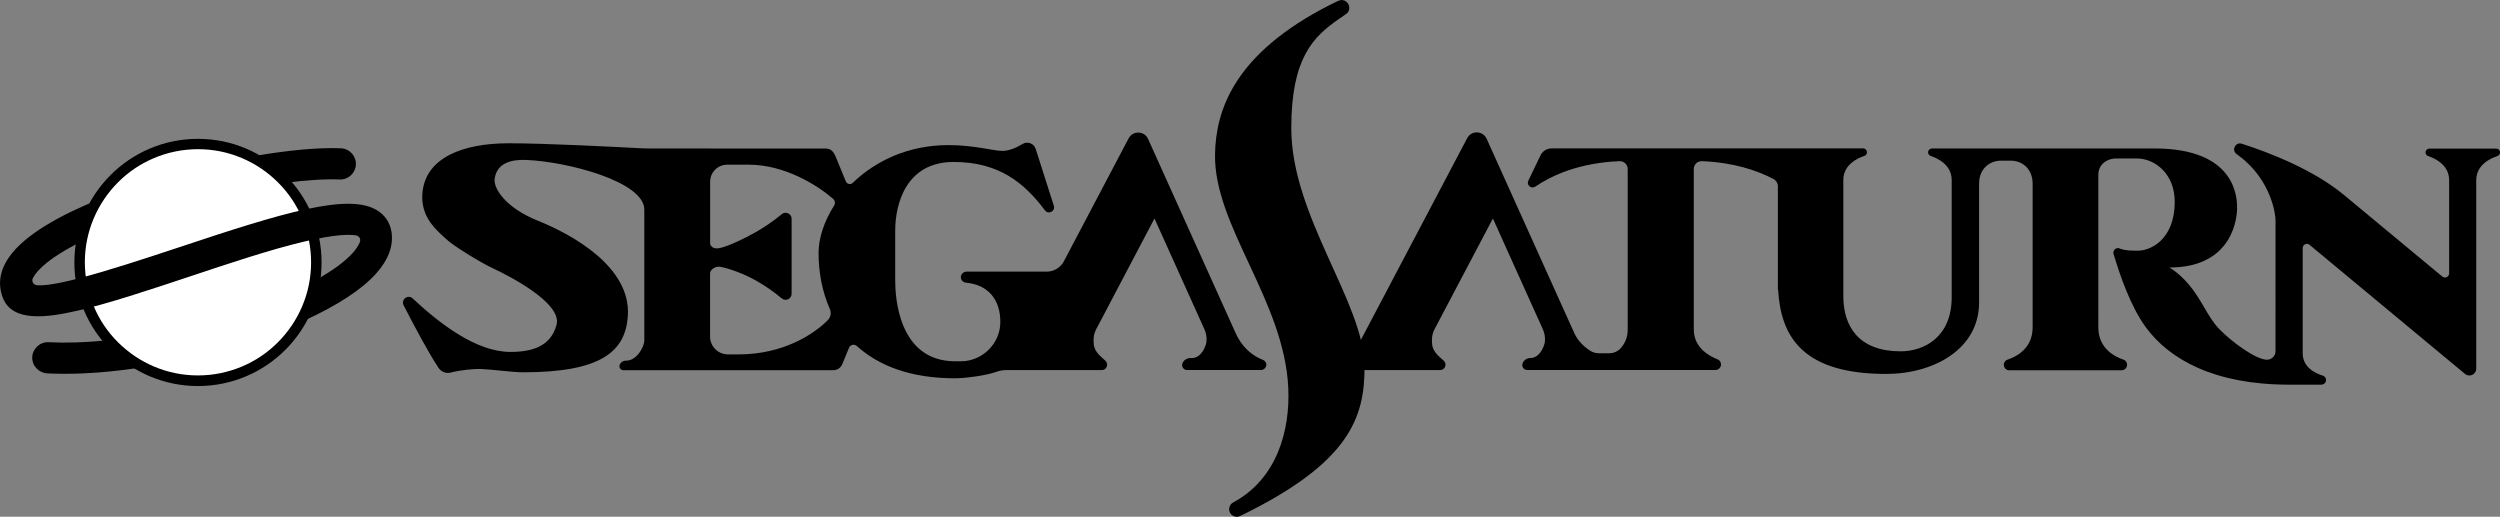 <?xml version="1.0" encoding="utf-8"?>
<!-- Generator: Adobe Illustrator 26.0.3, SVG Export Plug-In . SVG Version: 6.00 Build 0)  -->
<svg version="1.1" id="Layer_1" xmlns="http://www.w3.org/2000/svg" xmlns:xlink="http://www.w3.org/1999/xlink" x="0px" y="0px"
	 viewBox="0 0 3839 793.5" style="enable-background:new 0 0 3839 793.5;" xml:space="preserve">
<rect x="0" y="0" width="3839" height="793.5" fill="#808080" stroke="none"/>
<style type="text/css">
	.st0{display:none;}
	.st1{display:inline;}
	.st2{fill:url(#SVGID_1_);}
	.st3{fill:url(#SVGID_00000078024517919952239090000002909519746609937051_);}
	.st4{clip-path:url(#SVGID_00000165942367026710259320000017572183826482347178_);}
	.st5{clip-path:url(#SVGID_00000026875158488246736780000016915326096377377933_);fill:none;}
	.st6{fill:none;}
	.st7{fill:url(#SVGID_00000124146654766448334070000014395602240181236121_);}
	.st8{clip-path:url(#SVGID_00000059991663618023101290000009817272839031787699_);}
	.st9{clip-path:url(#SVGID_00000026149451288351879400000007696226713498974908_);}
	.st10{clip-path:url(#SVGID_00000122692394607741727530000016300217080758697875_);}
	.st11{fill:url(#SVGID_00000168115467875507411470000002201165755180034746_);}
	.st12{fill:url(#SVGID_00000181082830464269467450000002563492962411307454_);}
	.st13{clip-path:url(#SVGID_00000101077321504603642180000006715752123148477622_);}
	.st14{clip-path:url(#SVGID_00000023265676096603099570000007067667344722367670_);fill:none;}
	.st15{fill:url(#SVGID_00000040569342954281731700000017265207003327219365_);}
	.st16{clip-path:url(#SVGID_00000158010004626929503510000016312232232309844639_);}
	.st17{clip-path:url(#SVGID_00000023241155434326252080000011700940761898458799_);}
	.st18{clip-path:url(#SVGID_00000016076839544818343050000014521640558455082383_);}
	.st19{fill:#FFFFFF;}
	.st20{fill:url(#SVGID_00000064341406385788366780000012942200558349532078_);}
	.st21{fill:url(#SVGID_00000140016196223171221680000013496727092686070699_);}
	.st22{clip-path:url(#SVGID_00000097482903423506635120000002339597935597542591_);fill:#FFFFFF;}
	.st23{clip-path:url(#SVGID_00000122686715660959479320000007214354043657400736_);fill:none;}
	.st24{fill:url(#SVGID_00000051373546781382958200000013204292178935461033_);}
	.st25{clip-path:url(#SVGID_00000080188074847512445940000004539355515461869440_);fill:#FFFFFF;}
	.st26{clip-path:url(#SVGID_00000154403513085898856100000015757750265854093960_);fill:#FFFFFF;}
	.st27{clip-path:url(#SVGID_00000041256449111445223670000006558813147468277379_);}
	.st28{clip-path:url(#SVGID_00000041256449111445223670000006558813147468277379_);fill:#FFFFFF;}
	.st29{fill:url(#SVGID_00000124128246204735823120000003606743318069737374_);}
	.st30{fill:url(#SVGID_00000117656229612897921690000013295082858408991396_);}
	.st31{clip-path:url(#SVGID_00000137840834951600072400000018341891704518119556_);fill:#FFFFFF;}
	.st32{clip-path:url(#SVGID_00000158749785529613284110000001930799047445309365_);fill:none;}
	.st33{fill:url(#SVGID_00000067198525270478796400000010592945424059379622_);}
	.st34{clip-path:url(#SVGID_00000105393438051580098380000017742160765228902072_);fill:#FFFFFF;}
	.st35{clip-path:url(#SVGID_00000176001691212578402760000008896014977677094799_);fill:#FFFFFF;}
	.st36{clip-path:url(#SVGID_00000104696262113783813730000012403284041511773628_);}
	.st37{clip-path:url(#SVGID_00000104696262113783813730000012403284041511773628_);fill:#FFFFFF;}
	.st38{clip-path:url(#SVGID_00000022524859771929154200000013451779687765527690_);}
	.st39{clip-path:url(#SVGID_00000166658398113649941690000013216315149098487441_);}
	.st40{clip-path:url(#SVGID_00000127723272597375709900000017102299244765362584_);}
	.st41{clip-path:url(#SVGID_00000098941860565958000990000002910942809094992015_);}
	.st42{clip-path:url(#SVGID_00000025437047325823884440000010370117285908252290_);}
	.st43{clip-path:url(#SVGID_00000015319535547319458930000012024757615269384610_);}
	.st44{clip-path:url(#SVGID_00000170990529638746725240000010246899992290199471_);fill:#FFFFFF;}
	.st45{clip-path:url(#SVGID_00000070106136422172524310000007318831046670368397_);fill:#FFFFFF;}
	.st46{clip-path:url(#SVGID_00000072259812280719998330000012361281919173245095_);}
	.st47{clip-path:url(#SVGID_00000072259812280719998330000012361281919173245095_);fill:#FFFFFF;}
	.st48{clip-path:url(#SVGID_00000098201319776126447140000000907149169485995417_);fill:#FFFFFF;}
	.st49{clip-path:url(#SVGID_00000090293832677514373760000008906646857104155565_);fill:#FFFFFF;}
	.st50{clip-path:url(#SVGID_00000059300273773731222300000004635557493338169023_);}
	.st51{clip-path:url(#SVGID_00000059300273773731222300000004635557493338169023_);fill:#FFFFFF;}
	.st52{fill:url(#SVGID_00000082338799385984676230000010239478062707908019_);}
	.st53{fill:url(#SVGID_00000057150049337562957070000014738305867612045500_);}
	.st54{clip-path:url(#SVGID_00000060726755727881792420000007805207897150750892_);}
	.st55{clip-path:url(#SVGID_00000118360084494444104260000014419776776676052886_);fill:none;}
	.st56{fill:url(#SVGID_00000179629363527264016820000014090894047360176798_);}
	.st57{fill:url(#SVGID_00000050631262320246552330000000959641826703124408_);}
	.st58{clip-path:url(#SVGID_00000051353628049151388090000017429179558248578177_);}
	.st59{clip-path:url(#SVGID_00000116935002504789271400000012207438858939199650_);fill:none;}
	.st60{fill:url(#SVGID_00000168819217383590021670000017588971147845591965_);}
	.st61{clip-path:url(#SVGID_00000029746409696198876460000008059919375548414903_);}
	.st62{clip-path:url(#SVGID_00000108294328030446067280000018252123060681120665_);}
	.st63{clip-path:url(#SVGID_00000083777938695298607950000002370816379316066189_);}
	.st64{fill:url(#SVGID_00000005227309620275866760000001414740711268050841_);}
	.st65{clip-path:url(#SVGID_00000005978257943679134760000002742718987111748538_);}
	.st66{clip-path:url(#SVGID_00000124859484637442885220000013916926619012180360_);}
	.st67{clip-path:url(#SVGID_00000164492774501771563840000017320322873491323558_);}
	.st68{clip-path:url(#SVGID_00000121984438459927510110000006574611604762167428_);}
	.st69{clip-path:url(#SVGID_00000143575219654297267940000010488853595398558126_);}
	.st70{clip-path:url(#SVGID_00000018234225831820028940000000637855303888428710_);}
	.st71{fill:url(#SVGID_00000183928216975116695530000017745477178443553704_);}
	.st72{clip-path:url(#SVGID_00000017498683331976337320000009706822898555296441_);}
	.st73{clip-path:url(#SVGID_00000144296581383664125620000016742407515346619298_);}
	.st74{clip-path:url(#SVGID_00000131337402292871087260000003917645935815142284_);}
	.st75{fill:url(#SVGID_00000011718129283952734380000012347266395888898209_);}
	.st76{fill:url(#SVGID_00000106842380193973964900000018284237153516059793_);}
	.st77{clip-path:url(#SVGID_00000093162251702673821440000014714618383626782360_);}
	.st78{clip-path:url(#SVGID_00000164510942743584353300000012460057048880283050_);fill:none;}
	.st79{clip-path:url(#SVGID_00000003794885110410675490000002457396639881587383_);}
	.st80{clip-path:url(#SVGID_00000134220810161494824450000006626913015553175737_);}
	.st81{clip-path:url(#SVGID_00000039104905676659837570000008781672178007678081_);}
	.st82{fill:url(#SVGID_00000031172856906344014990000016137090978115208332_);}
	.st83{clip-path:url(#SVGID_00000026872309120656417700000011065792188515801728_);}
	.st84{clip-path:url(#SVGID_00000100376475332863666840000004378519554438693532_);}
	.st85{clip-path:url(#SVGID_00000116207619837190677730000005993749412854212776_);}
	.st86{clip-path:url(#SVGID_00000134963491841181678290000008949920824436989852_);}
	.st87{clip-path:url(#SVGID_00000023981519144821753830000004437447083429470607_);}
	.st88{clip-path:url(#SVGID_00000050643804132664064310000001597808598856139447_);}
	.st89{clip-path:url(#SVGID_00000003066917558953829500000002263890758586425509_);}
	.st90{clip-path:url(#SVGID_00000171721938938256910930000006970428094192695220_);}
	.st91{clip-path:url(#SVGID_00000068674147533367768320000006004077585241551286_);}
	.st92{fill:url(#SVGID_00000116936657658729994640000015721249589319095693_);}
	.st93{clip-path:url(#SVGID_00000162348287371548432720000001549332651464641673_);}
	.st94{clip-path:url(#SVGID_00000078016111429202057950000017243633357535503267_);}
	.st95{clip-path:url(#SVGID_00000125592192823381473240000006675524886541408948_);}
	.st96{clip-path:url(#SVGID_00000083792693404349005180000007309957147569241509_);}
	.st97{clip-path:url(#SVGID_00000078730452835173598660000015008828269140786589_);fill:#FFFFFF;}
	.st98{clip-path:url(#SVGID_00000088832143374852752730000012420053351379324083_);}
	.st99{clip-path:url(#SVGID_00000036948722620954198020000001711632023159221135_);}
	.st100{clip-path:url(#SVGID_00000103228832124981296490000007847945925021085621_);fill:#FFFFFF;}
	.st101{clip-path:url(#SVGID_00000159436307374527897550000011737677983715311270_);}
	.st102{fill:url(#SVGID_00000096749245877372594550000008559022110859895214_);}
	.st103{fill:url(#SVGID_00000116935256887527606470000003372567401468590510_);}
	.st104{clip-path:url(#SVGID_00000070805827010539625410000011851533812607491253_);}
	.st105{clip-path:url(#SVGID_00000103983255614950935920000001157737747528673937_);fill:none;}
	.st106{clip-path:url(#SVGID_00000173122253271136832500000007034588843787898510_);}
	.st107{clip-path:url(#SVGID_00000114751769281483355110000015153864087486113189_);}
	.st108{clip-path:url(#SVGID_00000012464948391947943210000008303724518248124858_);}
	.st109{fill:url(#SVGID_00000153705093024654412310000007277016191332255396_);}
	.st110{fill:url(#SVGID_00000174559795745908943170000001068930071715202974_);}
	.st111{fill:url(#SVGID_00000041260682211539652280000009073736567372359583_);}
	.st112{clip-path:url(#SVGID_00000145056380234609097160000005199440456406305441_);}
	.st113{clip-path:url(#SVGID_00000170241142733477347010000001553151333417981115_);fill:none;}
	.st114{fill:url(#SVGID_00000016035889907035401180000016886916354597631367_);}
	.st115{fill:url(#SVGID_00000047747795855722614130000017335944809563532714_);}
	.st116{clip-path:url(#SVGID_00000030486056354390079940000005582008953478586036_);}
	.st117{clip-path:url(#SVGID_00000091694414261032813370000007643371321272582302_);fill:none;}
	.st118{clip-path:url(#SVGID_00000031209383748987491650000010106060069021296536_);}
	.st119{clip-path:url(#SVGID_00000134211251575893646610000001797145160005397436_);}
	.st120{clip-path:url(#SVGID_00000087374447202592166070000017317262746475461785_);}
	.st121{fill:url(#SVGID_00000168079759466230456520000001104741228416092068_);}
	.st122{fill:url(#SVGID_00000003823330974581145810000006603832822037128325_);}
	.st123{fill:url(#SVGID_00000099639786467400703400000005496725201726369458_);}
	.st124{clip-path:url(#SVGID_00000031915590568279026930000015440157549981996450_);}
	.st125{clip-path:url(#SVGID_00000125566859873797464660000008719942650354670981_);fill:none;}
	.st126{clip-path:url(#SVGID_00000093170494956605195290000011440559372865121197_);}
	.st127{clip-path:url(#SVGID_00000121267002083480921480000011754371216449187770_);}
	.st128{clip-path:url(#SVGID_00000031175150362687156700000016505531558220822178_);}
	.st129{fill:url(#SVGID_00000128475303129277750510000003344391887151327881_);}
	.st130{fill:url(#SVGID_00000056424833620435909750000014848333229235942290_);}
	.st131{fill:url(#SVGID_00000157276881026994144320000015130768661918275482_);}
	.st132{clip-path:url(#SVGID_00000155844214336461025800000013421685600394431422_);}
	.st133{clip-path:url(#SVGID_00000117672940077549816280000007982388626859658409_);fill:none;}
	.st134{clip-path:url(#SVGID_00000075158720575668639450000002562535571536995223_);}
	.st135{clip-path:url(#SVGID_00000035529763716680223880000005300598811668078759_);}
	.st136{clip-path:url(#SVGID_00000061434173134113302390000000339611169571478446_);}
	.st137{fill:url(#SVGID_00000023259627211012687840000007575125492661484950_);}
	.st138{fill:url(#SVGID_00000096027259646597765270000011708159939684394633_);}
	.st139{fill:url(#SVGID_00000106105894105873056000000001752982675928200607_);}
	.st140{clip-path:url(#SVGID_00000010279314612195757620000004760982841194409141_);}
	.st141{clip-path:url(#SVGID_00000098933987610437584110000002620282148753402528_);fill:none;}
	.st142{clip-path:url(#SVGID_00000048497649249194265410000003895038412049156766_);}
	.st143{clip-path:url(#SVGID_00000093175923874535549530000007271308686912069293_);}
	.st144{clip-path:url(#SVGID_00000098199777831296075270000012660149279266253970_);}
	.st145{fill:url(#SVGID_00000108300434052841627120000004572864155754131105_);}
	.st146{fill:url(#SVGID_00000054971270160986382280000016173987208600178850_);}
	.st147{fill:url(#SVGID_00000173151175082857711420000009389314200847260304_);}
	.st148{clip-path:url(#SVGID_00000113339637810492834380000013919146383886438554_);}
	.st149{clip-path:url(#SVGID_00000036238965234195156930000007751130941705640362_);fill:none;}
	.st150{clip-path:url(#SVGID_00000038376801257589170550000001392099772418326927_);}
	.st151{clip-path:url(#SVGID_00000096767937951616512860000008575183059616340900_);fill:#FFFFFF;}
	.st152{clip-path:url(#SVGID_00000178199707443904658770000007579743611254436794_);}
	.st153{fill:url(#SVGID_00000109740439474631256720000003732253314587596718_);}
	.st154{fill:url(#SVGID_00000067930088093986237450000001144785280166184607_);}
	.st155{fill:url(#SVGID_00000017518020834264012650000016815612437879774125_);}
	.st156{clip-path:url(#SVGID_00000115492377173487934610000012449376459420929440_);fill:#FFFFFF;}
	.st157{clip-path:url(#SVGID_00000028292530786147579290000004716292231989392822_);fill:none;}
	.st158{clip-path:url(#SVGID_00000178206474534840220340000017451679813140946356_);}
	.st159{clip-path:url(#SVGID_00000124144938029474586070000005107902220123920311_);fill:#FFFFFF;}
	.st160{clip-path:url(#SVGID_00000034790621346100885440000000615889798342117765_);}
	.st161{fill:url(#SVGID_00000071538779231931148060000016099671136327316921_);}
	.st162{fill:url(#SVGID_00000091710157151419479620000018431007473014606247_);}
	.st163{fill:url(#SVGID_00000022549378724742796820000001672527115058620336_);}
	.st164{clip-path:url(#SVGID_00000006667517969336871570000013611791186441368723_);fill:#FFFFFF;}
	.st165{clip-path:url(#SVGID_00000056389146258556928900000018252576172334326199_);fill:none;}
</style>
<g class="st0">
	<g class="st1">
		<g>
			<g>
				<g>
					<path d="M2074.2-101.2c3-1.5,6.5-3.2,10.5-5c13.2-6.2,23.7,12.3,11.6,20.5c-4.2,2.9-8,5.5-11.1,7.6
						c-38.8,27.2-72.7,59.2-72.7,167.4c0,135.9,112.5,268.4,112.5,366.9c0,76.4-21.6,146.5-191.1,228.7c-5.6,2.7-12.2,0.6-15.3-4.7
						l0,0c-3.3-5.7-1.1-13,4.6-16.1c67.7-36.2,87.6-111.2,84.7-175.6c-6-134-114.5-249.2-112.5-359.1
						C1896.7,63.9,1922.7-24.8,2074.2-101.2z"/>
					<path d="M1968.4,444.9c-9.6-3.6-29.1-13.9-41.4-41.1l-134.3-297.8c-5.7-12.7-23.5-13.2-29.9-0.9l-99.4,188.7
						c-5.1,9.8-15.3,15.9-26.3,15.9h-119.2h-4c-4,0-8,3.2-8.6,7.1c-0.8,5.1,2.9,9.5,7.8,9.9c33.1,3,53,25.1,52.7,60.8
						c-0.2,32.9-27.7,59.9-60.7,59.9h-8.6c-88.3,0-92.1-101.4-92.1-123.6c0-25.8,0-77.6,0-77.6c0-38.1,15.3-104.9,89.7-104.9
						c69.5,0,108.5,32,140.3,74.4c5.2,7,16.3,1.2,13.6-7.1l-27.9-87.4c-2.7-8.4-12.6-12.1-20.2-7.5c-20.5,12.6-32.5,10.5-32.5,10.5
						c-10.1,0.3-42.2-8.8-81.2-8.8c-62.2,0-112.5,24.7-146.9,57.9c-3.4,3.3-9.1,2.2-10.8-2.3l-20.7-50.3H1120v-0.1h-92.2
						c-5.9,0-11.6-0.2-17.5-0.5c-31.6-1.7-142.6-7.5-199.4-7.5c-71.2,0-127,22.3-132.6,74.8c-4.2,39.5,23.2,60.1,38.9,74.5
						c8.5,7.8,48.5,33.1,69,42.6c21.4,9.9,106.8,52.7,98,86.6c-8.8,33.6-37.7,41.9-71,41.9c-52.3,0-108.4-43.3-150-82.1
						c-7.2-6.8-18.4,1.6-13.9,10.5c17.2,33.6,39.2,74.5,53.6,96.1c4.1,6.1,11.5,9.1,18.7,7.2c15.5-3.9,35.6-6,47.8-5.4
						c15.7,0.7,48.6,5,63,5c119.8,0,157.3-31.5,161.2-86.1c5.4-75.1-84.3-125.1-138.9-147c-48.8-19.7-67.7-49.3-65.6-64
						c3.4-25.5,27.7-29.8,48-29c63,2.4,181.8,33.1,181.8,76.3c0,0,0,192.1,0,200.5c0,11.2-12.2,31.4-27.7,31.4H991
						c-2.8,0-5.6,1-7.6,3c-5.4,5.4-1.6,11.7,3.5,11.7h66.9l0,0h66.3h189.1c6.1,0,11.4-3.6,13.8-9.3l10.3-25.1c2-4.8,8.1-6.3,12-2.8
						c33.7,30.5,83.1,49.6,150.6,49.6c15.7,0,48.4-4.3,63.6-9.9c4.8-1.7,10-2.7,15.1-2.7h126.5h20.4c7.5,0,11.1-9.4,5.5-14.4
						c-2.5-2.2-4.7-4.2-6.3-5.7c-12-10.9-11.5-18.3-11.8-24.6c-0.3-6.2,1-12.3,3.9-17.9l89.6-170.2l76.6,169.9
						c2.6,5.7,3.8,11.9,3.3,18.1c-0.1,0.8-0.1,1.5-0.2,2.1c-1.4,8-8.6,24.2-22.1,24.2h-2.2c-3.3,0-6.6,1.1-9.1,3.3
						c-7.5,6.7-2.9,15.1,3.7,15.1h113.3c5.2,0,9.4-4.7,8.3-10.1C1973.4,448.3,1971.3,445.9,1968.4,444.9z M1310.5,208.3
						c-15.4,24.3-23.8,50-23.8,72.6c0,30.1,5.6,59.6,17.3,86c2.6,5.8,1.4,12.6-3,17.1c-21.7,22-69.1,52.7-136.9,52.7h-16.6
						c-15.1,0-27.4-12.2-27.4-27.4v-92.3v-4.9c0-5.1,7.7-11.5,16.4-9.8c13.3,2.6,36.6,10.9,55.3,21.7c13.1,7.6,24.9,15.5,38.5,26.8
						c6,4.9,15,0.6,15-7.1v-29v-57.3v-29c0-7.7-9.1-12-15-7.1c-13.6,11.2-25.4,19.1-38.5,26.8c-18.6,10.7-42.7,22-55.9,25.1
						c-10.2,2.4-13.8-1.6-15.7-5.5v-5.6v-90.5c0-14.4,11.7-26.1,26.1-26.1h33.5c54.9,0,105.1,31.5,129.1,52.3
						C1311.9,200.3,1312.7,204.9,1310.5,208.3z"/>
					<path d="M3868.3,124.7c-0.8-2.4-3.2-3.9-5.8-3.9h-26.3h-49.5h-26.3c-2.6,0-4.9,1.5-5.8,3.9c-1.1,3.3,0.7,6.6,3.7,7.6
						c9.5,3.1,32.2,13.1,32.2,36.9v143.1c0,5.5-6.4,8.4-10.6,4.9l-150.4-124.8c-46.9-39-113.4-64.9-157.3-79.1
						c-9.7-3.1-16.4,9.7-8.2,15.8c1.4,1.1,2.9,2.2,4.4,3.3c50.1,37.7,55.5,91.7,55.5,97.8v192.2v9.3c0,7.2-5.9,13.1-13.1,13.1
						c-16.8,0-54.3-27.3-73.5-47.3c-18-18.8-26.6-44.8-46.8-68.5c-16.1-18.8-29.7-25.8-29.7-25.8c101.1,0,104.1-82,104.1-91.2
						c0-13.7,0-91.6-126.6-91.6h-292.1h-49.7c-2.6,0-4.9,1.5-5.8,3.9c-1.1,3.3,0.7,6.7,3.7,7.6c9.5,3.1,32.2,13.1,32.2,36.9V349
						c0,62.2-43.5,83-78.4,83c-63.6,0-88-37.5-88-84.6v-27.3l0,0V168.9c0-23.9,22.7-33.9,32.2-36.9c2.5-0.8,4.1-3,4.1-5.6v-0.1
						c0-3.2-2.6-5.9-5.9-5.9h-114.1h-17.5h-229.9h-117.1c-7.1,0-13.7,4.1-16.8,10.5l-18.8,39c-3.2,6.7,4.4,13.3,10.6,9.2
						c25.2-17.1,67.6-36.7,129.6-39.1c6.8-0.2,12.4,5.2,12.4,12V399c0,11.7-4.3,20.8-10.2,27.7c-4.5,5.4-11.3,8.4-18.4,8.4h-15.2
						c-4.9,0-9.9-1.3-14.1-4.1c-9.7-6.3-18.8-15.1-24.4-27.5l-134.3-297.8c-5.8-12.7-23.5-13.2-29.9-0.9L2143.1,370l-40.3,76.4
						l2.8,14.6h40.5h7.2h88l0,0c7.5,0,11.1-9.4,5.5-14.4c0,0-0.1,0-0.1-0.1c-2.5-2.2-4.6-4.1-6.2-5.6
						c-11.9-10.7-11.5-18.1-11.8-24.4c-0.3-6.3,1-12.6,3.9-18.1l89.7-170.2l76.6,169.9c2.6,5.7,3.8,11.9,3.3,18.1
						c-0.1,0.8-0.1,1.5-0.2,2.1c-1.4,8-8.6,24.2-22.1,24.2h-0.2c-2.7,0-5.4,0.8-7.5,2.5c-8.8,6.8-4.1,15.9,2.7,15.9h112.9h6.6h89.2
						h26.3h53.9c4.6,0,8.6-3.5,8.8-8.1c0.2-3.7-2.1-7.2-5.5-8.4c-11.3-4.3-36.3-17.2-36.3-45.4V152c0-7,5.7-12.3,12.7-12
						c47.9,1.9,84.2,14,109.7,27.4c4.1,2.2,6.7,6.4,6.7,11v159.1h0.4c4.1,73.1,38.8,129.2,165.9,129.2
						c73.7,0,142.7-38.6,142.7-109.7c0-8.7,0-182.3,0-182.3c0-10.8,3.4-18.4,7.7-23.7c6.3-7.7,15.9-11.8,25.9-11.8h15
						c10,0,19.7,4.1,25.9,11.8c4.3,5.4,7.7,13,7.7,23.7v221c0,32.8-26,45.2-38.2,49.2c-2.9,0.9-5.2,3.3-5.9,6.4
						c-1,5.4,3,10.1,8.2,10.1h54.3h61.3h56.8c3.5,0,6.8-2.1,8-5.4c1.7-4.7-0.8-9.6-5.1-11c-11.9-3.9-38.5-16.3-38.5-49.3V186.2
						v-24.9c0-18.7,16.1-25.5,27.1-25.5h31.6c29.4,0,58.6,24.8,58.6,66.2c0,60.7-39.5,75.4-55.7,75.4c-10.8,0-19.2,0.2-28.2-3.1
						c0,0-0.1,0-0.1-0.1c-5.7-2.7-11.7,2.6-9.9,8.5c0.1,0.3,0.1,0.5,0.2,0.5c9.5,32.1,26.5,81.2,49.8,112.5
						c36.1,48.7,104.6,87.5,219.6,87.5h49.4c3.1,0,6-1.9,6.9-4.7c1.3-4-0.9-8-4.6-9.2c-9.9-3-30.9-11.9-30.9-34.3V273.5
						c0-5.5,6.4-8.4,10.6-4.9l238.7,198.2c6.9,5.7,17.2,0.8,17.2-8.1V169.2c0-23.9,22.7-33.9,32.2-36.9
						C3867.6,131.4,3869.5,128.1,3868.3,124.7z"/>
				</g>
			</g>
		</g>
		<g>
			<circle class="st19" cx="330.6" cy="294.7" r="181.8"/>
			<g>
				<path d="M228.7,450.2c-7.3-5.8-14.1-12.1-20.8-18.6c-3.3-3.2-6.5-6.5-9.8-9.7c-2.2-2.2-4.7-4.2-6.8-6.5c-31.3,3-60.7,4-87,2.6
					c-13.3-0.7-24.6,9.7-25.2,23c-0.5,13.2,10,24.1,23.2,24.9c8.7,0.4,17.7,0.6,26.9,0.6c34.1,0,71.4-3,110.2-8.6
					C235.8,455.5,232.2,452.9,228.7,450.2z"/>
				<path d="M630.8,248.2c-2.3-14.1-10-25.5-22.3-32.9c-44-26.7-143.9,3.6-303.1,56.7c-55.7,18.5-108.3,35.7-151.9,47.2
					c-36.3,9.7-56.3,12.1-66.7,11.3c-7-0.6-8.6-7-6.6-11c0.7-1.4,1.7-3,2.8-4.6c11.4-16.5,37.8-34.9,74.9-53
					c0.8-4.8,1.8-9.6,2.8-14.3c1.3-5.5,2.8-11,4.3-16.5c0.8-2.6,1.6-5.2,2.6-7.8c1-2.4,2-4.7,3.1-7c2.6-5.6,5.7-11,8.4-16.5
					c-55.2,22.5-111,52.4-135.5,87.6c-18.4,26.4-15.1,49-9.2,63.3c15.1,36.4,66.4,29.9,114.6,18.8c48-11.1,108-31.1,171.5-52.2
					c61.3-20.5,124.7-41.6,175.8-53.7c48-11.5,70.4-11.3,80.3-9.6c4.6,0.8,7.4,5.6,5.8,10c-2.3,6.4-7.4,12.8-10.9,16.7
					c-12.2,13.7-31.7,27.8-56.8,41.7c-0.4,3.9-1,7.8-1.8,11.6c-1.1,5.4-2.6,10.8-4.2,16.1c-1.4,4.6-3,9-4.2,13.6
					c-1.3,4.8-2.5,9.7-4,14.5c-0.6,2-1.4,4-2.2,5.9c49.2-22.5,87-47,108.8-71.4C626.3,291.3,634.3,269.7,630.8,248.2z"/>
				<path d="M424.4,137c5.4,3.4,10.8,6.9,16,10.6c1.2,0.8,2.4,1.7,3.5,2.6c1,0.9,2.1,1.8,3,2.6c1.9,1.8,3.8,3.8,5.6,5.7
					c3.7,3.9,7.1,8,10.9,11.8c1,1.1,2.2,2.2,3.3,3.2c32.5-4.2,61.5-6.2,84.6-5.3c13.2,0.6,24.4-9.8,24.9-23
					c0.5-13.2-9.8-24.4-23-24.9c-35.6-1.4-83.3,3.2-135.7,12.4C419.8,134.1,422.1,135.5,424.4,137z"/>
				<g>
					<path d="M333.7,121.7c23.5,0,46.2,4.6,67.6,13.7c20.7,8.8,39.2,21.3,55.2,37.2s28.5,34.5,37.2,55.2c9,21.4,13.7,44.2,13.7,67.6
						c0,23.4-4.6,46.2-13.7,67.6c-8.8,20.7-21.3,39.2-37.2,55.2c-16,16-34.5,28.5-55.2,37.2c-21.4,9-44.2,13.7-67.6,13.7
						s-46.2-4.6-67.6-13.7c-20.7-8.8-39.2-21.3-55.2-37.2c-16-16-28.5-34.5-37.2-55.2c-9-21.4-13.7-44.2-13.7-67.6
						c0-23.4,4.6-46.2,13.7-67.6c8.8-20.7,21.3-39.2,37.2-55.2s34.5-28.5,55.2-37.2C287.4,126.3,310.2,121.7,333.7,121.7
						 M333.7,105.7c-104.8,0-189.8,85-189.8,189.8s85,189.8,189.8,189.8s189.8-85,189.8-189.8S438.5,105.7,333.7,105.7L333.7,105.7z
						"/>
				</g>
			</g>
		</g>
	</g>
</g>
<g>
	<g>
		<circle class="st19" cx="301" cy="402.2" r="181.8"/>
		<g>
			<path d="M199.1,557.7c-7.3-5.8-14.1-12.1-20.8-18.6c-3.3-3.2-6.5-6.5-9.8-9.7c-2.2-2.2-4.7-4.2-6.8-6.5c-31.3,3-60.7,4-87,2.6
				c-13.3-0.7-24.6,9.7-25.2,23c-0.5,13.2,10,24.1,23.2,24.9c8.7,0.4,17.7,0.6,26.9,0.6c34.1,0,71.4-3,110.2-8.6
				C206.1,562.9,202.5,560.4,199.1,557.7z"/>
			<path d="M601.1,355.7c-2.3-14.1-10-25.5-22.3-32.9c-44-26.7-143.9,3.6-303.1,56.7C220,398,167.4,415.1,123.8,426.7
				c-36.3,9.7-56.3,12.1-66.7,11.3c-7-0.6-8.6-7-6.6-11c0.7-1.4,1.7-3,2.8-4.6c11.4-16.5,37.8-34.9,74.9-53
				c0.8-4.8,1.8-9.6,2.8-14.3c1.3-5.5,2.8-11,4.3-16.5c0.8-2.6,1.6-5.2,2.6-7.8c1-2.4,2-4.7,3.1-7c2.6-5.6,5.7-11,8.4-16.5
				c-55.2,22.5-111,52.4-135.5,87.6c-18.4,26.4-15.1,49-9.2,63.3c15.1,36.4,66.4,29.9,114.6,18.8c48-11.1,108-31.1,171.5-52.2
				c61.3-20.5,124.7-41.6,175.8-53.7c48-11.5,70.4-11.3,80.3-9.6c4.6,0.8,7.4,5.6,5.8,10c-2.3,6.4-7.4,12.8-10.9,16.7
				c-12.2,13.7-31.7,27.8-56.8,41.7c-0.4,3.9-1,7.8-1.8,11.6c-1.1,5.4-2.6,10.8-4.2,16.1c-1.4,4.6-3,9-4.2,13.6
				c-1.3,4.8-2.5,9.7-4,14.5c-0.6,2-1.4,4-2.2,5.9c49.2-22.5,87-47,108.8-71.4C596.6,398.8,604.6,377.1,601.1,355.7z"/>
			<path d="M394.7,244.4c5.4,3.4,10.8,6.9,16,10.6c1.2,0.8,2.4,1.7,3.5,2.6c1,0.9,2.1,1.8,3,2.6c1.9,1.8,3.8,3.8,5.6,5.7
				c3.7,3.9,7.1,8,10.9,11.8c1,1.1,2.2,2.2,3.3,3.2c32.5-4.2,61.5-6.2,84.6-5.3c13.2,0.6,24.4-9.8,24.9-23
				c0.5-13.2-9.8-24.4-23-24.9c-35.6-1.4-83.3,3.2-135.7,12.4C390.1,241.5,392.4,243,394.7,244.4z"/>
			<g>
				<path d="M304,229.1c23.5,0,46.2,4.6,67.6,13.7c20.7,8.8,39.2,21.3,55.2,37.2c16,16,28.5,34.5,37.2,55.2
					c9,21.4,13.7,44.2,13.7,67.6c0,23.4-4.6,46.2-13.7,67.6c-8.8,20.7-21.3,39.2-37.2,55.2c-16,16-34.5,28.5-55.2,37.2
					c-21.4,9-44.2,13.7-67.6,13.7c-23.4,0-46.2-4.6-67.6-13.7c-20.7-8.8-39.2-21.3-55.2-37.2s-28.5-34.5-37.2-55.2
					c-9-21.4-13.7-44.2-13.7-67.6c0-23.4,4.6-46.2,13.7-67.6c8.8-20.7,21.3-39.2,37.2-55.2c16-16,34.5-28.5,55.2-37.2
					C257.7,233.8,280.5,229.1,304,229.1 M304,213.2c-104.8,0-189.8,85-189.8,189.8s85,189.8,189.8,189.8s189.8-85,189.8-189.8
					S408.8,213.2,304,213.2L304,213.2z"/>
			</g>
		</g>
	</g>
	<g>
		<g>
			<g>
				<path d="M2044.6,6.3c3-1.5,6.5-3.2,10.5-5c13.2-6.2,23.7,12.3,11.6,20.5c-4.2,2.9-8,5.5-11.1,7.6
					c-38.8,27.2-72.7,59.2-72.7,167.4c0,135.9,112.5,268.4,112.5,366.9c0,76.4-21.6,146.5-191.1,228.7c-5.6,2.7-12.2,0.6-15.3-4.7
					l0,0c-3.3-5.7-1.1-13,4.6-16.1c67.7-36.2,87.6-111.2,84.7-175.6c-6-134-114.5-249.2-112.5-359.1
					C1867,171.3,1893,82.6,2044.6,6.3z"/>
				<path d="M1938.7,552.3c-9.6-3.6-29.1-13.9-41.4-41.1l-134.3-297.8c-5.7-12.7-23.5-13.2-29.9-0.9l-99.4,188.7
					c-5.1,9.8-15.3,15.9-26.3,15.9h-119.2h-4c-4,0-8,3.2-8.6,7.1c-0.8,5.1,2.9,9.5,7.8,9.9c33.1,3,53,25.1,52.7,60.8
					c-0.2,32.9-27.7,59.9-60.7,59.9h-8.6c-88.3,0-92.1-101.4-92.1-123.6c0-25.8,0-77.6,0-77.6c0-38.1,15.3-104.9,89.7-104.9
					c69.5,0,108.5,32,140.3,74.4c5.2,7,16.3,1.2,13.6-7.1l-27.9-87.4c-2.7-8.4-12.6-12.1-20.2-7.5c-20.5,12.6-32.5,10.5-32.5,10.5
					c-10.1,0.3-42.2-8.8-81.2-8.8c-62.2,0-112.5,24.7-146.9,57.9c-3.4,3.3-9.1,2.2-10.8-2.3l-15.4-37.5c-3.2-7.8-7.3-12.8-15.7-12.8
					h-177.2v-0.1h-92.2c-5.9,0-11.6-0.2-17.5-0.5c-31.6-1.7-142.6-7.5-199.4-7.5c-71.2,0-127,22.3-132.6,74.8
					c-4.2,39.5,23.2,60.1,38.9,74.5c8.5,7.8,48.5,33.1,69,42.6c21.4,9.9,106.8,52.7,98,86.6c-8.8,33.6-37.7,41.9-71,41.9
					c-52.3,0-108.4-43.3-150-82.1c-7.2-6.8-18.4,1.6-13.9,10.5c17.2,33.6,39.2,74.5,53.6,96.1c4.1,6.1,11.5,9.1,18.7,7.2
					c15.5-3.9,35.6-6,47.8-5.4c15.7,0.7,48.6,5,63,5c119.8,0,157.3-31.5,161.2-86.1c5.4-75.1-84.3-125.1-138.9-147
					c-48.8-19.7-67.7-49.3-65.6-64c3.4-25.5,27.7-29.8,48-29c63,2.4,181.8,33.1,181.8,76.3c0,0,0,192.1,0,200.5
					c0,11.2-12.2,31.4-27.7,31.4h-0.3c-2.8,0-5.6,1-7.6,3c-5.4,5.4-1.6,11.7,3.5,11.7h66.9l0,0h66.3h189.1c6.1,0,11.4-3.6,13.8-9.3
					l10.3-25.1c2-4.8,8.1-6.3,12-2.8c33.7,30.5,83.1,49.6,150.6,49.6c15.7,0,48.4-4.3,63.6-9.9c4.8-1.7,10-2.7,15.1-2.7h126.5h20.4
					c7.5,0,11.1-9.4,5.5-14.4c-2.5-2.2-4.7-4.2-6.3-5.7c-12-10.9-11.5-18.3-11.8-24.6c-0.3-6.2,1-12.3,3.9-17.9l89.6-170.2
					l76.6,169.9c2.6,5.7,3.8,11.9,3.3,18.1c-0.1,0.8-0.1,1.5-0.2,2.1c-1.4,8-8.6,24.2-22.1,24.2h-2.2c-3.3,0-6.6,1.1-9.1,3.3
					c-7.5,6.7-2.9,15.1,3.7,15.1h113.3c5.2,0,9.4-4.7,8.3-10.1C1943.7,555.7,1941.6,553.3,1938.7,552.3z M1280.8,315.8
					c-15.4,24.3-23.8,50-23.8,72.6c0,30.1,5.6,59.6,17.3,86c2.6,5.8,1.4,12.6-3,17.1c-21.7,22-69.1,52.7-136.9,52.7h-16.6
					c-15.1,0-27.4-12.2-27.4-27.4v-92.3v-4.9c0-5.1,7.7-11.5,16.4-9.8c13.3,2.6,36.6,10.9,55.3,21.7c13.1,7.6,24.9,15.5,38.5,26.8
					c6,4.9,15,0.6,15-7.1v-29v-57.3v-29c0-7.7-9.1-12-15-7.1c-13.6,11.2-25.4,19.1-38.5,26.8c-18.6,10.7-42.7,22-55.9,25.1
					c-10.2,2.4-13.8-1.6-15.7-5.5v-5.6V279c0-14.4,11.7-26.1,26.1-26.1h33.5c54.9,0,105.1,31.5,129.1,52.3
					C1282.3,307.7,1283,312.4,1280.8,315.8z"/>
				<path d="M3838.7,232.1c-0.8-2.4-3.2-3.9-5.8-3.9h-26.3h-49.5h-26.3c-2.6,0-4.9,1.5-5.8,3.9c-1.1,3.3,0.7,6.6,3.7,7.6
					c9.5,3.1,32.2,13.1,32.2,36.9v143.1c0,5.5-6.4,8.4-10.6,4.9l-150.4-124.8c-46.9-39-113.4-64.9-157.3-79.1
					c-9.7-3.1-16.4,9.7-8.2,15.8c1.4,1.1,2.9,2.2,4.4,3.3c50.1,37.7,55.5,91.7,55.5,97.8V530v9.3c0,7.2-5.9,13.1-13.1,13.1
					c-16.8,0-54.3-27.3-73.5-47.3c-18-18.8-26.6-44.8-46.8-68.5c-16.1-18.8-29.7-25.8-29.7-25.8c101.1,0,104.1-82,104.1-91.2
					c0-13.7,0-91.6-126.6-91.6h-292.1h-49.7c-2.6,0-4.9,1.5-5.8,3.9c-1.1,3.3,0.7,6.7,3.7,7.6c9.5,3.1,32.2,13.1,32.2,36.9v180.1
					c0,62.2-43.5,83-78.4,83c-63.6,0-88-37.5-88-84.6v-27.3l0,0V276.4c0-23.9,22.7-33.9,32.2-36.9c2.5-0.8,4.1-3,4.1-5.6v-0.1
					c0-3.2-2.6-5.9-5.9-5.9H2747h-17.5h-229.9h-117.1c-7.1,0-13.7,4.1-16.8,10.5l-18.8,39c-3.2,6.7,4.4,13.3,10.6,9.2
					c25.2-17.1,67.6-36.7,129.6-39.1c6.8-0.2,12.4,5.2,12.4,12v246.9c0,11.7-4.3,20.8-10.2,27.7c-4.5,5.4-11.3,8.4-18.4,8.4h-15.2
					c-4.9,0-9.9-1.3-14.1-4.1c-9.7-6.3-18.8-15.1-24.4-27.5l-134.3-297.8c-5.8-12.7-23.5-13.2-29.9-0.9l-139.7,265.1l-40.3,76.4
					l2.8,14.6h40.5h7.2h88l0,0c7.5,0,11.1-9.4,5.5-14.4c0,0-0.1,0-0.1-0.1c-2.5-2.2-4.6-4.1-6.2-5.6c-11.9-10.7-11.5-18.1-11.8-24.4
					c-0.3-6.3,1-12.6,3.9-18.1l89.7-170.2l76.6,169.9c2.6,5.7,3.8,11.9,3.3,18.1c-0.1,0.8-0.1,1.5-0.2,2.1
					c-1.4,8-8.6,24.2-22.1,24.2h-0.2c-2.7,0-5.4,0.8-7.5,2.5c-8.8,6.8-4.1,15.9,2.7,15.9h112.9h6.6h89.2h26.3h53.9
					c4.6,0,8.6-3.5,8.8-8.1c0.2-3.7-2.1-7.2-5.5-8.4c-11.3-4.3-36.3-17.2-36.3-45.4V259.5c0-7,5.7-12.3,12.7-12
					c47.9,1.9,84.2,14,109.7,27.4c4.1,2.2,6.7,6.4,6.7,11v159.1h0.4c4.1,73.1,38.8,129.2,165.9,129.2c73.7,0,142.7-38.6,142.7-109.7
					c0-8.7,0-182.3,0-182.3c0-10.8,3.4-18.4,7.7-23.7c6.3-7.7,15.9-11.8,25.9-11.8h15c10,0,19.7,4.1,25.9,11.8
					c4.3,5.4,7.7,13,7.7,23.7v220.7c0,32.8-26,45.2-38.2,49.2c-2.9,0.9-5.2,3.3-5.9,6.4c-1,5.4,3,10.1,8.2,10.1h54.3h61.3h56.8
					c3.5,0,6.8-2.1,8-5.4c1.7-4.7-0.8-9.6-5.1-11c-11.9-3.9-38.5-16.3-38.5-49.3V293.7v-24.9c0-18.7,16.1-25.5,27.1-25.5h31.6
					c29.4,0,58.6,24.8,58.6,66.2c0,60.7-39.5,75.4-55.7,75.4c-10.8,0-19.2,0.2-28.2-3.1c0,0-0.1,0-0.1-0.1
					c-5.7-2.7-11.7,2.6-9.9,8.5c0.1,0.3,0.1,0.5,0.2,0.5c9.5,32.1,26.5,81.2,49.8,112.5c36.1,48.7,104.6,87.5,219.6,87.5h49.4
					c3.1,0,6-1.9,6.9-4.7c1.3-4-0.9-8-4.6-9.2c-9.9-3-30.9-11.9-30.9-34.3V380.9c0-5.5,6.4-8.4,10.6-4.9l238.7,198.2
					c6.9,5.7,17.2,0.8,17.2-8.1V276.7c0-23.9,22.7-33.9,32.2-36.9C3837.9,238.8,3839.8,235.5,3838.7,232.1z"/>
			</g>
		</g>
	</g>
</g>
</svg>
